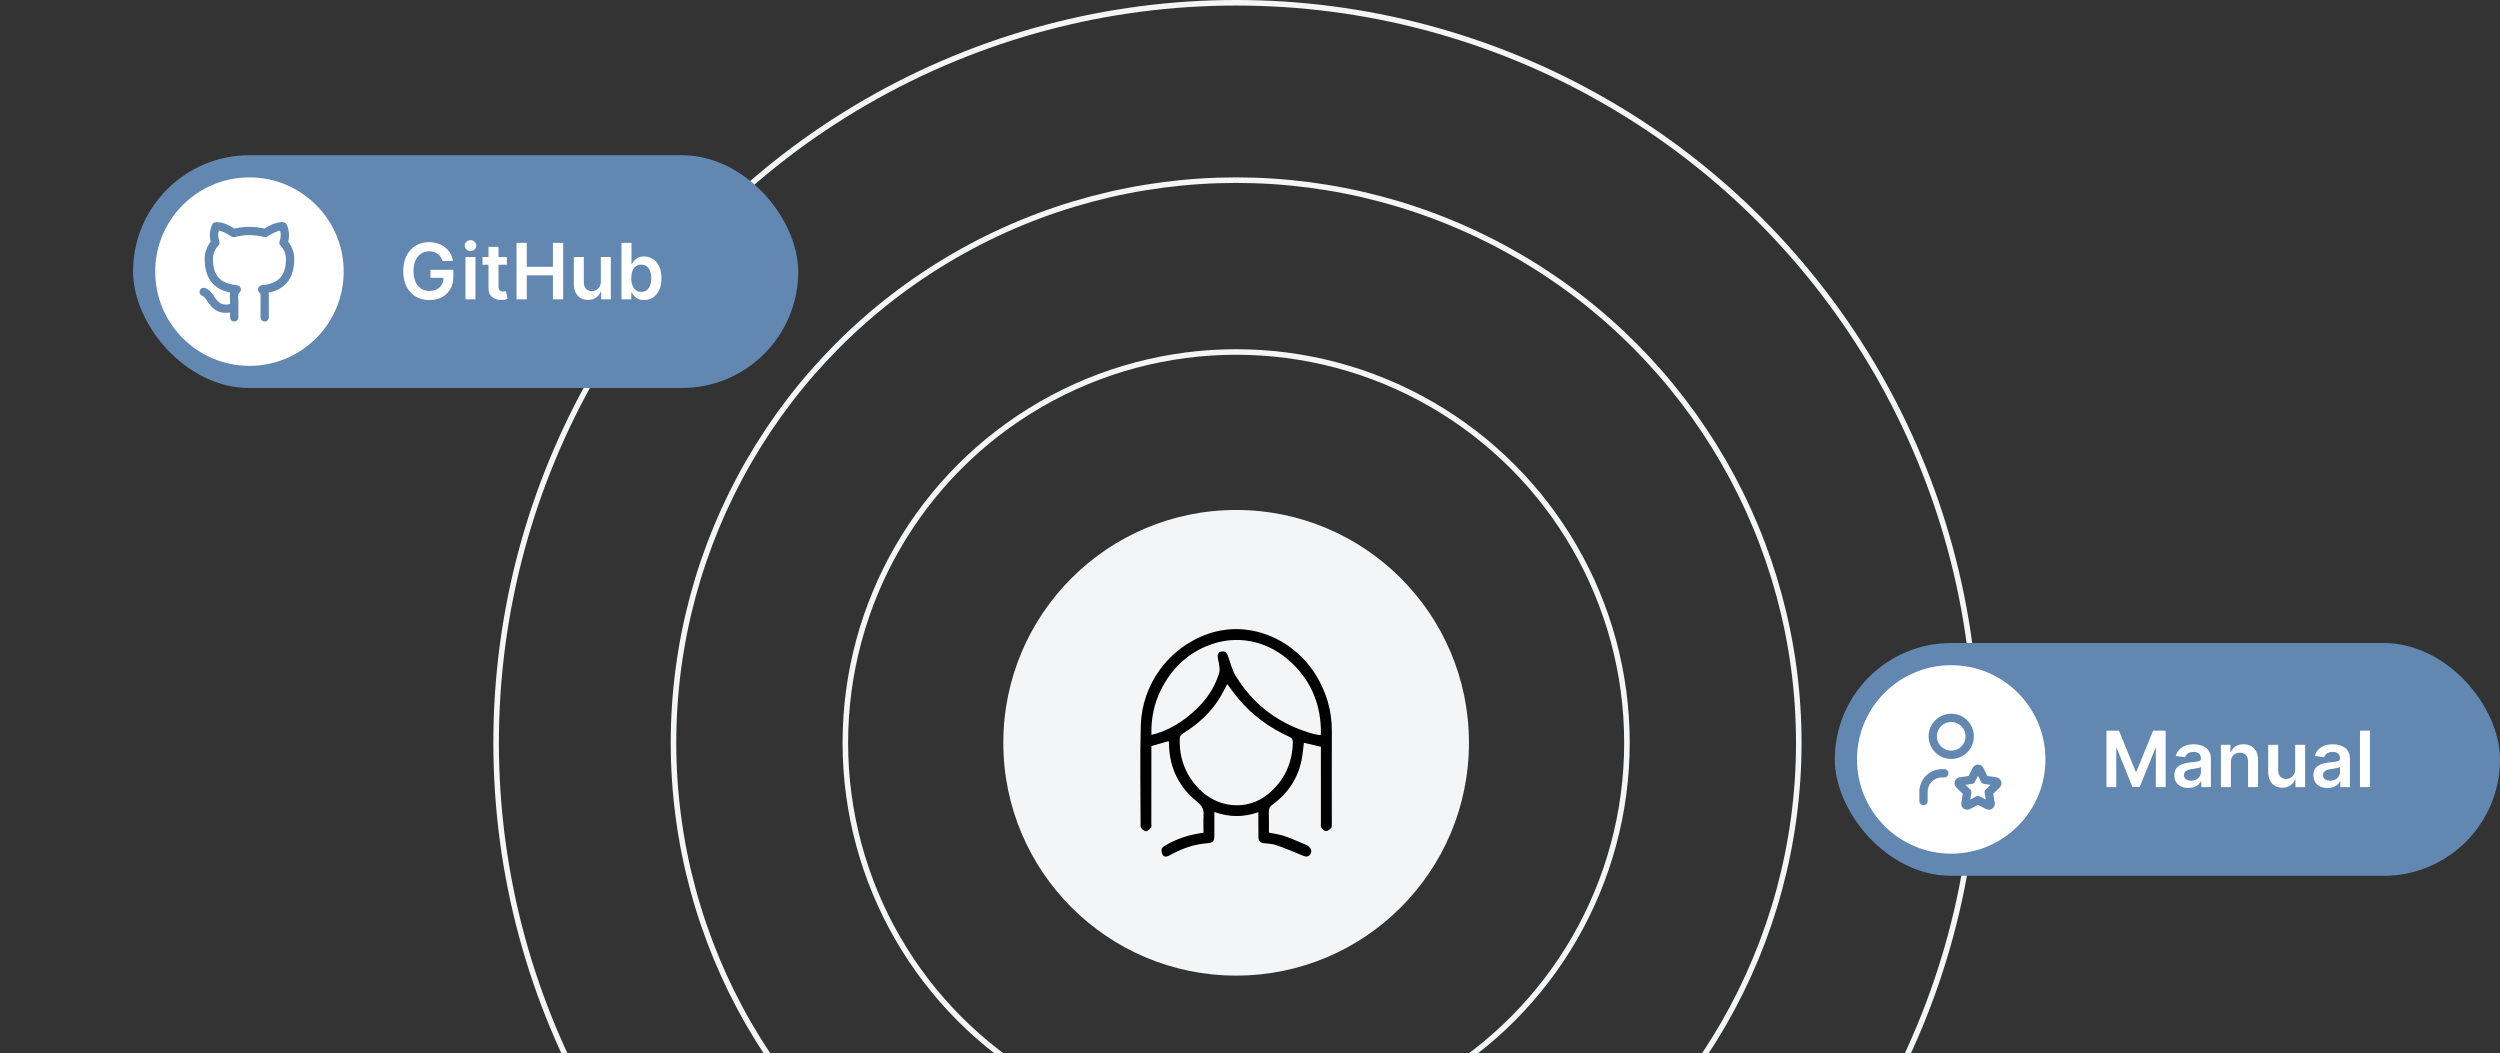 <svg width="451" height="190" viewBox="0 0 451 190" fill="none" xmlns="http://www.w3.org/2000/svg">
<rect x="0" y="0" width="451" height="190" fill="#333333" stroke="none"/>
<g clip-path="url(#clip0_3597_3886)">
<circle cx="223" cy="134" r="42" fill="#F4F5F6"/>
<circle cx="223" cy="134" r="70.5" stroke="#F4F5F6"/>
<circle cx="223" cy="134" r="101.5" stroke="#F4F5F6"/>
<circle cx="223" cy="134" r="133.5" stroke="#F4F5F6"/>
<path d="M227.003 146.515C224.286 147.479 221.717 147.427 219.069 146.485C219.069 147.768 219.058 148.967 219.071 150.167C219.09 151.959 219.006 152.004 217.309 152.171C215.031 152.396 212.951 153.222 210.968 154.321C210.547 154.555 210.077 154.675 209.776 154.252C209.577 153.974 209.494 153.515 209.561 153.177C209.611 152.923 209.95 152.675 210.215 152.52C212.323 151.292 214.599 150.544 217.114 150.223C217.114 149.186 217.055 148.147 217.13 147.119C217.209 146.045 216.878 145.369 215.982 144.651C212.737 142.053 211.004 138.618 210.892 134.418C210.887 134.233 210.886 134.047 210.875 133.862C210.872 133.822 210.838 133.784 210.8 133.706C209.792 133.994 208.778 134.284 207.711 134.589C207.711 134.992 207.711 135.384 207.711 135.775C207.707 140.044 207.703 144.313 207.697 148.581C207.697 148.812 207.766 149.115 207.65 149.26C207.411 149.554 207.085 149.921 206.76 149.959C206.483 149.991 206.096 149.653 205.876 149.383C205.729 149.202 205.762 148.853 205.762 148.578C205.76 142.662 205.625 136.742 205.802 130.831C206.019 123.556 210.727 116.877 217.892 114.363C225.259 111.777 233.319 115.165 237.416 121.835C239.303 124.909 240.276 128.244 240.264 131.87C240.244 137.415 240.266 142.959 240.262 148.504C240.262 148.801 240.298 149.186 240.136 149.374C239.897 149.651 239.491 149.948 239.164 149.939C238.883 149.932 238.548 149.549 238.359 149.254C238.228 149.05 238.29 148.714 238.29 148.436C238.287 144.097 238.287 139.76 238.287 135.421C238.287 135.191 238.287 134.962 238.287 134.708C237.238 134.468 236.229 134.237 235.218 134.005C235.096 134.982 235.025 135.948 234.849 136.894C234.2 140.365 232.368 143.1 229.539 145.172C229.078 145.51 228.874 145.852 228.895 146.429C228.938 147.679 228.908 148.931 228.908 150.198C229.903 150.414 230.854 150.53 231.74 150.834C233.05 151.284 234.314 151.863 235.594 152.399C235.784 152.478 235.966 152.597 236.12 152.734C236.547 153.115 236.715 153.589 236.384 154.096C236.052 154.603 235.608 154.603 235.05 154.365C233.458 153.687 231.855 153.03 230.222 152.46C229.535 152.22 228.767 152.191 228.031 152.116C227.353 152.048 227.026 151.705 227.021 151.038C227.013 149.808 227.009 148.58 227.004 147.35C227.003 147.102 227.003 146.855 227.003 146.515ZM221.396 123.412C220.9 124.317 220.45 125.257 219.897 126.132C218.24 128.754 215.964 130.732 213.35 132.358C213.105 132.511 212.845 132.864 212.833 133.134C212.68 136.59 213.775 139.604 216.137 142.146C219.596 145.871 225.125 146.346 228.868 143.172C231.71 140.762 233.16 137.656 233.225 133.909C233.234 133.39 233.073 133.14 232.6 132.924C229.053 131.301 225.944 129.079 223.433 126.071C222.722 125.22 222.08 124.31 221.396 123.412ZM207.72 132.573C210.136 131.993 212.183 130.891 214.055 129.454C216.843 127.314 218.981 124.687 219.971 121.253C220.088 120.847 219.989 120.365 219.935 119.925C219.87 119.401 219.68 118.885 219.668 118.364C219.655 117.778 220.057 117.504 220.633 117.519C221.203 117.535 221.384 117.934 221.55 118.405C221.966 119.582 222.26 120.842 222.896 121.892C226.17 127.297 230.951 130.746 237.026 132.422C237.411 132.528 237.82 132.553 238.253 132.622C238.272 132.373 238.292 132.237 238.292 132.1C238.299 127.351 236.702 123.242 233.332 119.874C228.988 115.532 223.046 114.274 217.585 116.589C213.867 118.165 211.195 120.895 209.412 124.491C208.163 127.011 207.635 129.694 207.72 132.573Z" fill="black"/>
</g>
<rect x="24" y="28" width="120" height="42" rx="21" fill="#6287B1"/>
<circle cx="45" cy="49" r="17" fill="white"/>
<g clip-path="url(#clip1_3597_3886)">
<path d="M42.25 55.417C38.308 56.7 38.308 53.125 36.75 52.667M47.75 57.25V54.042C47.75 53.125 47.842 52.758 47.292 52.208C49.858 51.933 52.333 50.925 52.333 46.708C52.332 45.613 51.905 44.561 51.142 43.775C51.5 42.823 51.467 41.769 51.05 40.842C51.05 40.842 50.042 40.567 47.842 42.033C45.978 41.548 44.022 41.548 42.158 42.033C39.958 40.567 38.95 40.842 38.95 40.842C38.533 41.769 38.5 42.823 38.858 43.775C38.095 44.561 37.668 45.613 37.667 46.708C37.667 50.925 40.142 51.933 42.708 52.208C42.158 52.758 42.158 53.308 42.25 54.042V57.25" stroke="#6287B1" stroke-width="1.5" stroke-linecap="round" stroke-linejoin="round"/>
</g>
<path d="M79.825 47.07C79.742 46.801 79.628 46.561 79.482 46.349C79.34 46.133 79.167 45.949 78.965 45.797C78.766 45.644 78.538 45.53 78.279 45.454C78.021 45.374 77.739 45.334 77.434 45.334C76.887 45.334 76.4 45.472 75.972 45.747C75.545 46.022 75.208 46.427 74.963 46.96C74.721 47.49 74.6 48.137 74.6 48.899C74.6 49.668 74.721 50.319 74.963 50.853C75.205 51.387 75.541 51.793 75.972 52.071C76.403 52.346 76.904 52.484 77.474 52.484C77.991 52.484 78.438 52.384 78.816 52.185C79.197 51.986 79.49 51.705 79.696 51.34C79.901 50.972 80.004 50.541 80.004 50.048L80.422 50.112H77.658V48.67H81.789V49.894C81.789 50.765 81.603 51.519 81.232 52.156C80.861 52.792 80.351 53.282 79.701 53.627C79.051 53.968 78.306 54.139 77.464 54.139C76.526 54.139 75.702 53.929 74.993 53.508C74.287 53.084 73.735 52.482 73.337 51.703C72.943 50.921 72.746 49.993 72.746 48.919C72.746 48.097 72.862 47.363 73.094 46.717C73.329 46.07 73.657 45.522 74.078 45.071C74.499 44.617 74.993 44.272 75.56 44.037C76.126 43.798 76.743 43.679 77.409 43.679C77.972 43.679 78.498 43.762 78.985 43.928C79.472 44.09 79.905 44.322 80.283 44.624C80.664 44.925 80.977 45.283 81.222 45.697C81.468 46.112 81.628 46.569 81.704 47.07H79.825ZM83.972 54V46.364H85.771V54H83.972ZM84.876 45.28C84.591 45.28 84.346 45.185 84.141 44.996C83.935 44.804 83.832 44.574 83.832 44.305C83.832 44.034 83.935 43.803 84.141 43.614C84.346 43.422 84.591 43.326 84.876 43.326C85.165 43.326 85.41 43.422 85.612 43.614C85.818 43.803 85.921 44.034 85.921 44.305C85.921 44.574 85.818 44.804 85.612 44.996C85.41 45.185 85.165 45.28 84.876 45.28ZM91.435 46.364V47.756H87.045V46.364H91.435ZM88.129 44.534H89.929V51.703C89.929 51.945 89.965 52.131 90.038 52.26C90.114 52.386 90.214 52.472 90.337 52.519C90.459 52.565 90.595 52.588 90.744 52.588C90.857 52.588 90.96 52.58 91.052 52.563C91.148 52.547 91.221 52.532 91.271 52.519L91.574 53.925C91.478 53.959 91.341 53.995 91.162 54.035C90.986 54.075 90.771 54.098 90.515 54.104C90.065 54.118 89.659 54.05 89.297 53.901C88.936 53.748 88.649 53.513 88.437 53.195C88.228 52.876 88.126 52.479 88.129 52.001V44.534ZM93.184 54V43.818H95.028V48.129H99.746V43.818H101.596V54H99.746V49.675H95.028V54H93.184ZM108.39 50.788V46.364H110.189V54H108.444V52.643H108.365C108.192 53.07 107.909 53.42 107.515 53.692C107.123 53.964 106.641 54.099 106.068 54.099C105.567 54.099 105.125 53.988 104.74 53.766C104.359 53.541 104.061 53.215 103.846 52.787C103.63 52.356 103.522 51.836 103.522 51.226V46.364H105.322V50.947C105.322 51.431 105.455 51.816 105.72 52.101C105.985 52.386 106.333 52.528 106.764 52.528C107.029 52.528 107.286 52.464 107.534 52.334C107.783 52.205 107.987 52.013 108.146 51.758C108.308 51.499 108.39 51.176 108.39 50.788ZM112.119 54V43.818H113.919V47.626H113.994C114.087 47.441 114.218 47.244 114.387 47.035C114.556 46.823 114.784 46.642 115.073 46.493C115.361 46.34 115.729 46.264 116.176 46.264C116.766 46.264 117.298 46.415 117.772 46.717C118.249 47.015 118.627 47.457 118.906 48.044C119.187 48.627 119.328 49.343 119.328 50.192C119.328 51.03 119.191 51.743 118.916 52.33C118.641 52.916 118.266 53.364 117.792 53.672C117.318 53.98 116.781 54.134 116.181 54.134C115.744 54.134 115.381 54.061 115.093 53.916C114.804 53.77 114.572 53.594 114.396 53.389C114.224 53.18 114.09 52.983 113.994 52.797H113.889V54H112.119ZM113.884 50.182C113.884 50.676 113.954 51.108 114.093 51.479C114.236 51.851 114.44 52.141 114.705 52.349C114.973 52.555 115.298 52.658 115.679 52.658C116.077 52.658 116.41 52.552 116.678 52.34C116.947 52.124 117.149 51.831 117.285 51.459C117.424 51.085 117.494 50.659 117.494 50.182C117.494 49.708 117.426 49.287 117.29 48.919C117.154 48.551 116.952 48.263 116.683 48.054C116.415 47.845 116.08 47.741 115.679 47.741C115.295 47.741 114.968 47.842 114.7 48.044C114.431 48.246 114.227 48.53 114.088 48.894C113.952 49.259 113.884 49.688 113.884 50.182Z" fill="white"/>
<rect x="331" y="116" width="120" height="42" rx="21" fill="#6287B1"/>
<circle cx="352" cy="137" r="17" fill="white"/>
<g clip-path="url(#clip2_3597_3886)">
<path d="M348.668 132.833C348.668 133.717 349.019 134.565 349.644 135.19C350.269 135.815 351.117 136.167 352.001 136.167C352.885 136.167 353.733 135.815 354.358 135.19C354.983 134.565 355.335 133.717 355.335 132.833C355.335 131.949 354.983 131.101 354.358 130.476C353.733 129.851 352.885 129.5 352.001 129.5C351.117 129.5 350.269 129.851 349.644 130.476C349.019 131.101 348.668 131.949 348.668 132.833Z" stroke="#6287B1" stroke-width="1.5" stroke-linecap="round" stroke-linejoin="round"/>
<path d="M347 144.5V142.833C347 141.949 347.351 141.101 347.976 140.476C348.601 139.851 349.449 139.5 350.333 139.5H350.75" stroke="#6287B1" stroke-width="1.5" stroke-linecap="round" stroke-linejoin="round"/>
<path d="M356.833 144.347L355.023 145.296C354.969 145.324 354.908 145.336 354.848 145.332C354.788 145.327 354.73 145.306 354.681 145.271C354.631 145.235 354.593 145.187 354.57 145.131C354.547 145.075 354.54 145.014 354.549 144.954L354.895 142.945L353.431 141.522C353.387 141.48 353.356 141.427 353.342 141.368C353.327 141.309 353.329 141.247 353.348 141.189C353.367 141.131 353.402 141.08 353.448 141.041C353.495 141.002 353.552 140.977 353.612 140.968L355.635 140.675L356.54 138.847C356.567 138.793 356.609 138.747 356.661 138.715C356.712 138.683 356.772 138.666 356.833 138.666C356.893 138.666 356.953 138.683 357.005 138.715C357.056 138.747 357.098 138.793 357.125 138.847L358.03 140.675L360.053 140.968C360.113 140.977 360.17 141.002 360.216 141.041C360.263 141.08 360.297 141.132 360.316 141.189C360.335 141.247 360.337 141.309 360.323 141.368C360.308 141.426 360.278 141.48 360.234 141.522L358.77 142.945L359.115 144.953C359.125 145.013 359.119 145.075 359.096 145.131C359.073 145.187 359.035 145.236 358.986 145.272C358.936 145.307 358.878 145.329 358.817 145.333C358.757 145.337 358.696 145.324 358.643 145.296L356.833 144.347Z" stroke="#6287B1" stroke-width="1.5" stroke-linecap="round" stroke-linejoin="round"/>
</g>
<path d="M380.004 131.818H382.261L385.284 139.196H385.403L388.426 131.818H390.683V142H388.913V135.005H388.819L386.005 141.97H384.683L381.869 134.99H381.774V142H380.004V131.818ZM394.81 142.154C394.326 142.154 393.89 142.068 393.502 141.896C393.118 141.72 392.813 141.461 392.587 141.12C392.365 140.779 392.254 140.358 392.254 139.857C392.254 139.426 392.334 139.07 392.493 138.788C392.652 138.507 392.869 138.281 393.144 138.112C393.419 137.943 393.729 137.816 394.074 137.729C394.422 137.64 394.781 137.575 395.153 137.536C395.6 137.489 395.963 137.448 396.241 137.411C396.52 137.371 396.722 137.312 396.848 137.232C396.977 137.149 397.042 137.022 397.042 136.849V136.82C397.042 136.445 396.931 136.155 396.709 135.95C396.487 135.744 396.167 135.641 395.749 135.641C395.308 135.641 394.959 135.737 394.7 135.93C394.445 136.122 394.273 136.349 394.183 136.611L392.503 136.372C392.635 135.908 392.854 135.52 393.159 135.209C393.464 134.894 393.837 134.659 394.278 134.503C394.719 134.344 395.206 134.264 395.739 134.264C396.107 134.264 396.473 134.307 396.838 134.393C397.203 134.48 397.536 134.622 397.837 134.821C398.139 135.017 398.381 135.283 398.563 135.621C398.749 135.96 398.842 136.382 398.842 136.889V142H397.112V140.951H397.052C396.942 141.163 396.788 141.362 396.589 141.548C396.394 141.73 396.147 141.877 395.849 141.99C395.554 142.099 395.207 142.154 394.81 142.154ZM395.277 140.832C395.638 140.832 395.951 140.76 396.217 140.618C396.482 140.472 396.686 140.28 396.828 140.041C396.974 139.803 397.047 139.542 397.047 139.261V138.361C396.991 138.407 396.894 138.45 396.759 138.49C396.626 138.53 396.477 138.565 396.311 138.594C396.145 138.624 395.981 138.651 395.819 138.674C395.656 138.697 395.516 138.717 395.396 138.734C395.128 138.77 394.888 138.83 394.675 138.913C394.463 138.996 394.296 139.112 394.173 139.261C394.051 139.406 393.989 139.595 393.989 139.827C393.989 140.159 394.11 140.409 394.352 140.578C394.594 140.747 394.902 140.832 395.277 140.832ZM402.451 137.526V142H400.651V134.364H402.371V135.661H402.461C402.637 135.234 402.917 134.894 403.301 134.642C403.689 134.39 404.168 134.264 404.738 134.264C405.265 134.264 405.724 134.377 406.115 134.602C406.509 134.828 406.814 135.154 407.03 135.582C407.249 136.009 407.356 136.528 407.353 137.138V142H405.553V137.416C405.553 136.906 405.421 136.506 405.156 136.218C404.894 135.93 404.531 135.786 404.067 135.786C403.752 135.786 403.472 135.855 403.227 135.994C402.985 136.13 402.794 136.327 402.655 136.586C402.519 136.844 402.451 137.158 402.451 137.526ZM414.05 138.788V134.364H415.849V142H414.104V140.643H414.025C413.853 141.07 413.569 141.42 413.175 141.692C412.784 141.964 412.301 142.099 411.728 142.099C411.228 142.099 410.785 141.988 410.401 141.766C410.019 141.541 409.721 141.214 409.506 140.787C409.29 140.356 409.183 139.836 409.183 139.226V134.364H410.982V138.947C410.982 139.431 411.115 139.816 411.38 140.101C411.645 140.386 411.993 140.528 412.424 140.528C412.689 140.528 412.946 140.464 413.195 140.335C413.443 140.205 413.647 140.013 413.806 139.758C413.969 139.499 414.05 139.176 414.05 138.788ZM419.898 142.154C419.414 142.154 418.978 142.068 418.59 141.896C418.206 141.72 417.901 141.461 417.675 141.12C417.453 140.779 417.342 140.358 417.342 139.857C417.342 139.426 417.422 139.07 417.581 138.788C417.74 138.507 417.957 138.281 418.232 138.112C418.507 137.943 418.817 137.816 419.162 137.729C419.51 137.64 419.869 137.575 420.241 137.536C420.688 137.489 421.051 137.448 421.329 137.411C421.608 137.371 421.81 137.312 421.936 137.232C422.065 137.149 422.13 137.022 422.13 136.849V136.82C422.13 136.445 422.019 136.155 421.797 135.95C421.575 135.744 421.255 135.641 420.837 135.641C420.396 135.641 420.047 135.737 419.788 135.93C419.533 136.122 419.361 136.349 419.271 136.611L417.591 136.372C417.723 135.908 417.942 135.52 418.247 135.209C418.552 134.894 418.925 134.659 419.366 134.503C419.806 134.344 420.294 134.264 420.827 134.264C421.195 134.264 421.561 134.307 421.926 134.393C422.291 134.48 422.624 134.622 422.925 134.821C423.227 135.017 423.469 135.283 423.651 135.621C423.837 135.96 423.93 136.382 423.93 136.889V142H422.199V140.951H422.14C422.03 141.163 421.876 141.362 421.677 141.548C421.482 141.73 421.235 141.877 420.937 141.99C420.642 142.099 420.295 142.154 419.898 142.154ZM420.365 140.832C420.726 140.832 421.039 140.76 421.305 140.618C421.57 140.472 421.773 140.28 421.916 140.041C422.062 139.803 422.135 139.542 422.135 139.261V138.361C422.078 138.407 421.982 138.45 421.846 138.49C421.714 138.53 421.565 138.565 421.399 138.594C421.233 138.624 421.069 138.651 420.907 138.674C420.744 138.697 420.604 138.717 420.484 138.734C420.216 138.77 419.975 138.83 419.763 138.913C419.551 138.996 419.384 139.112 419.261 139.261C419.139 139.406 419.077 139.595 419.077 139.827C419.077 140.159 419.198 140.409 419.44 140.578C419.682 140.747 419.99 140.832 420.365 140.832ZM427.539 131.818V142H425.739V131.818H427.539Z" fill="white"/>
<defs>
<clipPath id="clip0_3597_3886">
<rect width="446" height="190" fill="white"/>
</clipPath>
<clipPath id="clip1_3597_3886">
<rect width="22" height="22" fill="white" transform="translate(34 38)"/>
</clipPath>
<clipPath id="clip2_3597_3886">
<rect width="20" height="20" fill="white" transform="translate(342 127)"/>
</clipPath>
</defs>
</svg>
